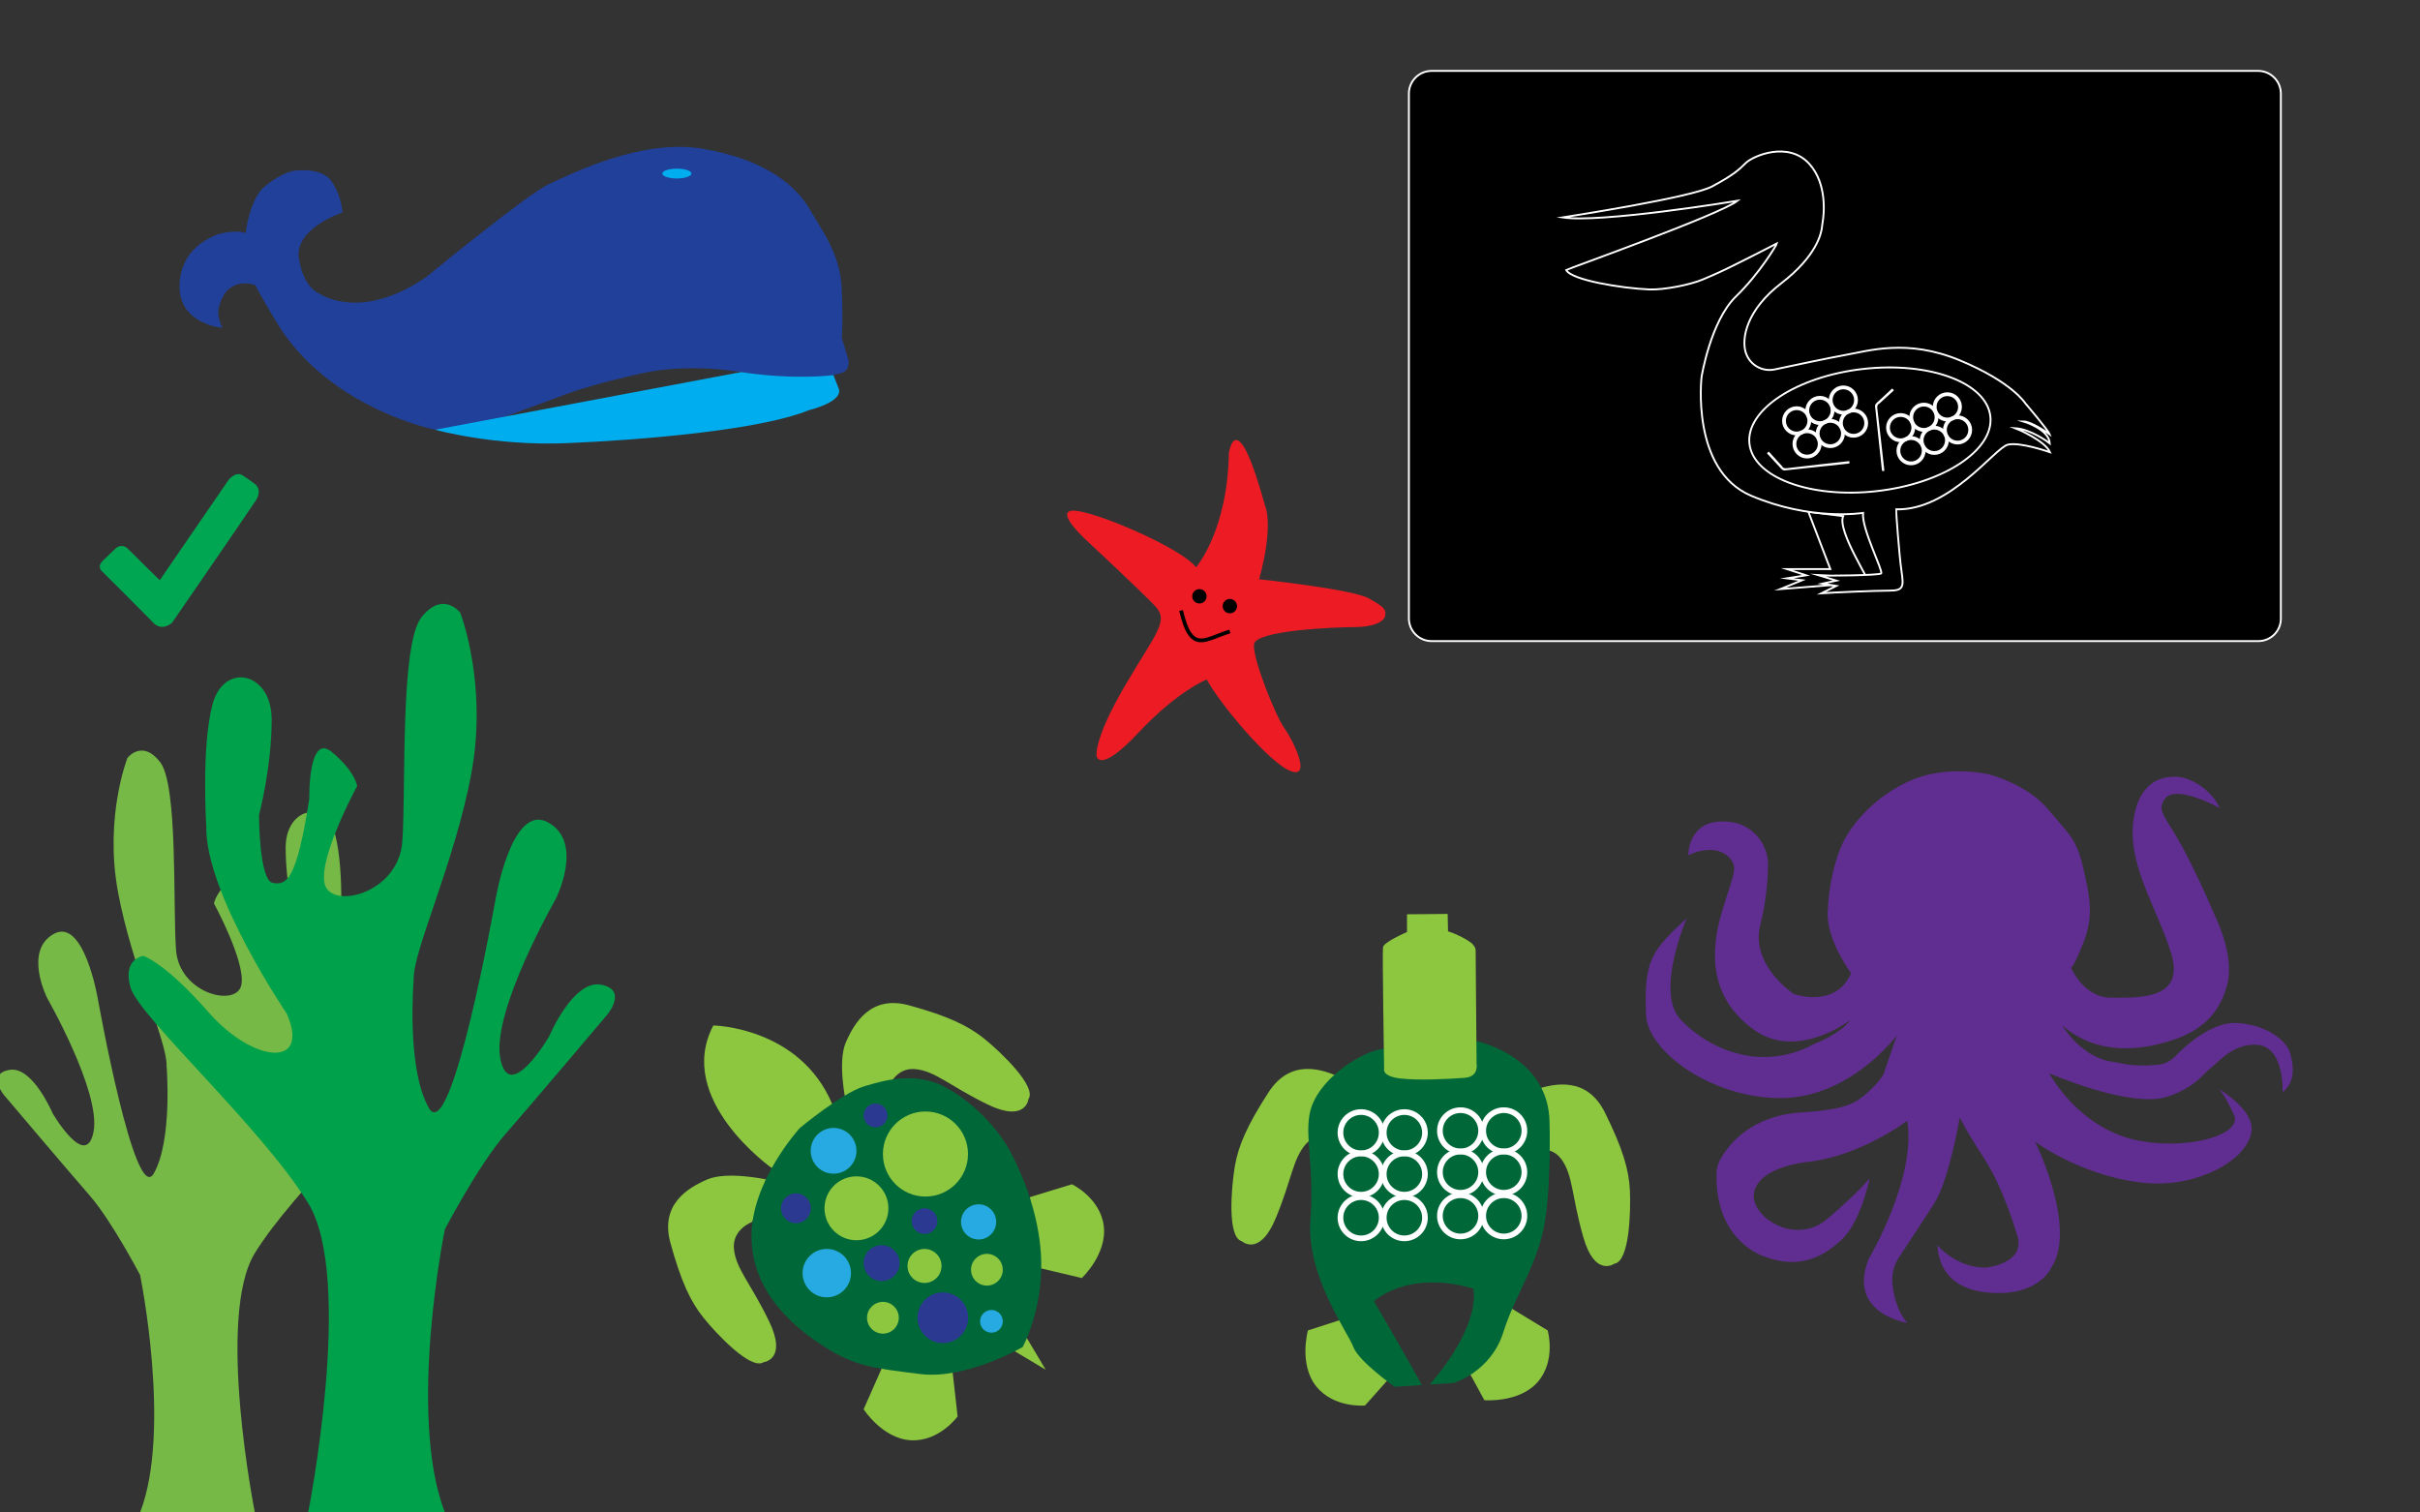 <?xml version="1.0" encoding="utf-8"?>
<!-- Generator: Adobe Illustrator 19.0.0, SVG Export Plug-In . SVG Version: 6.00 Build 0)  -->
<svg version="1.1" xmlns="http://www.w3.org/2000/svg" xmlns:xlink="http://www.w3.org/1999/xlink" x="0px" y="0px"
	 viewBox="0 0 1280 800" style="enable-background:new 0 0 1280 800;" xml:space="preserve">
<rect x="0" y="0" width="1280" height="800" fill="#333333" stroke="none"/>
<style type="text/css">
	.st0{stroke:#FFFFFF;stroke-miterlimit:10;}
	.st1{fill:#FFFFFF;}
	.st2{fill:none;stroke:#FFFFFF;stroke-width:2;stroke-miterlimit:10;}
	.st3{display:none;}
	.st4{display:inline;fill:url(#XMLID_122_);}
	.st5{fill:none;}
	.st6{display:inline;}
	.st7{fill:#1C75BC;}
	.st8{fill:#00A651;}
	.st9{display:inline;fill:#1C75BC;}
	.st10{display:inline;fill:#FFFFFF;}
	.st11{fill:#77B946;}
	.st12{fill:#00A14B;}
	.st13{display:inline;fill:#8DC63F;}
	.st14{display:inline;fill:#006838;}
	.st15{display:inline;fill:#27AAE1;}
	.st16{display:inline;fill:#2B3990;}
	.st17{fill:#8DC63F;}
	.st18{fill:#006838;}
	.st19{fill:#27AAE1;}
	.st20{fill:#2B3990;}
	.st21{display:none;fill:#8DC63F;}
	.st22{fill:none;stroke:#FFFFFF;stroke-width:3;stroke-miterlimit:10;}
	.st23{display:inline;fill:#00AEEF;}
	.st24{fill:#602D91;}
	.st25{fill:#21409A;}
	.st26{fill:#00AEEF;}
	.st27{fill:#ED1C24;}
	.st28{fill:none;stroke:#000000;stroke-width:2;stroke-miterlimit:10;}
</style>
<g id="Layer_1">
</g>
<g id="pellican">
	<path id="XMLID_10_" class="st0" d="M1194.5,339.1H757.2c-6.6,0-12-5.4-12-12V49.5c0-6.6,5.4-12,12-12h437.2c6.6,0,12,5.4,12,12
		v277.6C1206.5,333.7,1201.1,339.1,1194.5,339.1z"/>
	<path id="XMLID_64_" class="st0" d="M956.5,270.7l11.6,30.3h-23l10.2,3.3l-10.2,1.6l8.1,1l-11.6,4.7l26.6-2.1
		c0,0,19.1,0.3,20.5-0.3c1.5-0.6-17.2-28.3-13.8-36.2L956.5,270.7z"/>
	<path id="pellican-outline" class="st0" d="M919,106.2c-2.4,0.4-72.8,11.9-92.6,8.8c0,0,0,0,0,0c3-0.5,68.3-10.5,79.2-16.4
		c11.2-6,14.2-8.8,17.8-12.4s22.4-11.9,33.6,0.5c9.5,10.5,7.8,26.6,7,31.1c-0.1,0.7-0.2,1.5-0.3,2.2c-0.3,3.4-2.9,15.5-21.5,29.8
		c-18.5,14.2-21.2,29.2-18.8,36.8c0,0.1,0,0.2,0.1,0.2c2.1,6.3,8.7,10,15.2,8.6c9.8-2.1,28.3-6,37.1-7.6c12.6-2.2,32.9-8.8,60.8,2.8
		c27.9,11.6,34.7,22.8,34.7,22.8c0,0,0,0,0,0c0,0,11.8,13.8,12.8,16.3c0,0,0,0,0,0c-0.7-0.5-9.7-6.8-13.9-6.8c0,0,13.5,4,14,11.6
		c0,0,0,0,0,0c-0.6-0.5-10.1-7.5-18.2-8c0,0,0,0,0,0c1.3,0.5,15.6,6.6,18.3,12.7c0,0,0,0,0,0c-0.9-0.3-15.8-5.5-22.3-4
		c-6.8,1.6-30.7,35-59.1,34.2c0,0,0,0,0,0c-0.1,0.5,1.6,24,2.8,32.3c1.2,8.4,1.4,10.7-6.2,10.7c-7.6,0-30.8,1-36.1,1.4c0,0,0,0,0,0
		l7.9-3.9c0,0,0,0,0,0l-7.4-1.2c0,0,0,0,0,0l7.4-1.6c0,0,0,0,0,0l-9-2.7c0,0,0,0,0,0c2.2,0.2,31.6,0,32.7-1.1
		c1.2-1.2-10.4-23.6-9.6-32c0,0,0,0,0,0c-0.7,0.1-27.6,4.3-59.2-9.1c-32-13.6-26.2-62.8-26.2-62.8c0,0,0,0,0,0
		c0,0,4.7-29.5,18.2-42.6c12.5-12.1,21.6-27.5,21.7-28.1c0,0,0,0,0,0c-0.6,0.3-9.5,5-21.2,10.8c-8.2,4.1-10.7,5.2-18,8.3
		c-6.5,2.8-20.6,5.6-28.3,5.3c-14.5-0.6-41.3-4.9-44-10.3c0,0,0,0,0,0C829.6,142.1,910,113.4,919,106.2
		C919,106.2,919,106.2,919,106.2z"/>
	
		<ellipse id="stomach" transform="matrix(0.994 -0.113 0.113 0.994 -19.36 112.844)" class="st0" cx="988.6" cy="227.7" rx="64.1" ry="32.5"/>
	<path id="XMLID_100_" class="st1" d="M935.6,238.9l7.1,7.8c0,0,0.2,1.3,2.8,0.9c2.6-0.4,32.6-3.7,32.6-3.7s0.5,1-0.2,1.3l-33.6,3.6
		c0,0-1,0.4-2.1-0.8c-1.1-1.2-7.6-8.2-7.6-8.2S935,239.2,935.6,238.9z"/>
	<path id="XMLID_12_" class="st1" d="M1001.7,206.5l-7.8,7.1c0,0-1.3,0.2-0.9,2.8s3.7,32.6,3.7,32.6s-1,0.5-1.3-0.2l-3.6-33.6
		c0,0-0.4-1,0.8-2.1s8.2-7.6,8.2-7.6S1001.4,205.9,1001.7,206.5z"/>
	<circle id="XMLID_9_" class="st2" cx="950.3" cy="222.6" r="6.7"/>
	<circle id="XMLID_13_" class="st2" cx="962.6" cy="217.1" r="6.7"/>
	<circle id="XMLID_14_" class="st2" cx="975" cy="211.6" r="6.7"/>
	<circle id="XMLID_17_" class="st2" cx="955.8" cy="234.8" r="6.7"/>
	<circle id="XMLID_16_" class="st2" cx="968.1" cy="229.3" r="6.7"/>
	<circle id="XMLID_15_" class="st2" cx="980.4" cy="223.8" r="6.7"/>
	<circle id="XMLID_62_" class="st2" cx="1005.3" cy="226.2" r="6.7"/>
	<circle id="XMLID_61_" class="st2" cx="1017.6" cy="220.7" r="6.7"/>
	<circle id="XMLID_60_" class="st2" cx="1030" cy="215.2" r="6.7"/>
	<circle id="XMLID_50_" class="st2" cx="1010.8" cy="238.4" r="6.7"/>
	<circle id="XMLID_49_" class="st2" cx="1023.1" cy="232.9" r="6.7"/>
	<circle id="XMLID_48_" class="st2" cx="1035.4" cy="227.4" r="6.7"/>
</g>
<g id="Layer_4" class="st3">
	<linearGradient id="XMLID_122_" gradientUnits="userSpaceOnUse" x1="639.334" y1="800" x2="639.334" y2="-2.876368e-08">
		<stop  offset="0" style="stop-color:#262262"/>
		<stop  offset="1" style="stop-color:#00AEEF;stop-opacity:0"/>
	</linearGradient>
	<rect id="XMLID_24_" x="-1.3" class="st4" width="1281.3" height="800"/>
	<path id="XMLID_11_" class="st5" d="M850.1,155c0,0-15.3-30.1,20.5-54.6s56.3,11.3,56.3,11.3s16.4-27.2,30.1-25.1
		c13.7,2.1,21.6,11.9,20.7,19.5c0,0,11.6-24.3,34.8-36.8s25.3-8.9,25.3-8.9s23-1,11.2,23.5c0,0-6.3,21.1-14.9,32.9
		c0,0,22.2-4.2,6.5,24.5c0,0,23.5,7.3-7.6,44.9c-31.1,37.6-47.2,41-58,39.4c-10.9-1.6-17-3.3-19.8-17.6c0,0-16.1,24.1-43.2,30.9
		c-27.1,6.8-25.6,3.7-28.7,0c-3.1-3.7,11.2-23.8,11.2-23.8s-18.5,22.6-50.4,14.7c-31.8-7.9-35-19.9-35-19.9s-9.9-21.7,29.2-39.9
		C838.4,170,836.8,159.3,850.1,155z"/>
	<g id="earth_1_" class="st6">
		<path id="XMLID_114_" class="st7" d="M505.6,370.6c0,21.5,37.8,36.6,42.1,54.1c2.9,11.7-6.7,28.8-16.5,35.8
			c-26.2,18.8-48.4,21.2-78.1,21.2c-41,0-99.9-15.2-97.7-53.2c1.3-21.8,47.5-34.9,47.5-58.2c0-22.8-48-40.8-48.1-61.2
			c-0.3-39.9,56.9-59.9,98.3-59.9c39.1,0,89.3,13,94.8,49C551.2,319.4,505.6,345.5,505.6,370.6z"/>
		<path id="XMLID_67_" class="st8" d="M505.6,370.7c0-0.1,0-0.1,0-0.2c0.3-1.5,4.4-19.5,19.5-33.5c9.6-8.9,19.1-19.4,22.5-29.9
			c3.6-11.1-6.9-26.1-15.6-33.3c-3.2-2.6-9.2-7.9-12.8-6l-43.3,26.9c-0.4,0.2-0.8,0.3-1.2,0.2l-4.1-1.1c-1.2-0.3-2.2,0.8-1.8,2
			l1.6,4.4c0.2,0.5,0.6,0.9,1.2,1l14.9,2.3c0.3,0.1,0.7,0.2,0.9,0.5l6.5,7.3c0.1,0.2,0.2,0.3,0.3,0.5l2.2,6.5
			c0.1,0.4,0.1,0.9-0.2,1.3l-10.3,15.3c-0.6,0.9,0,2.2,1.1,2.3l16.8,1.8c0.2,0,0.5,0,0.7-0.1l7.2-2.9c0.5-0.2,1.1-0.1,1.5,0.2l2.5,2
			c0.6,0.4,1.3,0.4,1.9,0l1.6-1.3l-5,7.3l-10.6,14.4c-0.4,0.6-1.1,0.8-1.8,0.5l-3.4-1.4c-0.3-0.1-0.7-0.2-1,0l-5.8,1.8
			c-0.2,0.1-0.5,0.1-0.8,0l-2.8-0.6c-0.4-0.1-0.8,0-1.1,0.2l-8.5,5.7c-0.7,0.4-0.9,1.3-0.4,2l8.8,14.6c0.4,0.7,0.2,1.6-0.5,2.1
			l-0.3,0.2c-0.7,0.4-1,1.4-0.5,2.1l3.9,6.1c0.2,0.3,0.5,0.5,0.8,0.6l8.2,2.6c0.3,0.1,0.5,0.3,0.7,0.5l4.9,6.3
			c0.4,0.5,1,0.7,1.6,0.5l6.3-1.9c1.1-0.3,2.1,0.6,1.9,1.7l-0.9,5.8l-5,27.7c0,0.2-0.1,0.4-0.2,0.5l-6,9.4c-0.3,0.5-0.3,1-0.1,1.5
			l4.6,8.4c0.5,1,1.9,1,2.5,0.2l16.2-22.5c0,0,0,0,0-0.1c0.6-0.8,14.5-16.7,3.6-30.6c-0.1-0.1-1-0.9-1.1-1
			C525.4,399.9,504.5,383.1,505.6,370.7z"/>
		<path id="XMLID_112_" class="st8" d="M366,284.4l5.3,8.3c0.8,1.2-0.2,2.8-1.6,2.6l-4.3-0.6c-0.4-0.1-0.8,0-1.1,0.3l-7.3,4.8
			c-0.4,0.3-0.7,0.7-0.7,1.1l-0.2,12.6c-0.1,0.5,0.1,0.9,0.3,1.3l20.7,20.5l7.7,8.1c3.7,3.6,6.9,6.8,10.6,10.4
			c1.1,2.6,4.5,5.1,5.2,8.1c0.1,0.3,0.3,0.5,0.3,0.8l0.9,2.2c0.1,0.2,0.2,0.5,0.3,0.7l4.4,7.6c0.3,0.1,0.6,0.3,0.8,0.6l5.3,7.1
			c0.3,0.4,0.4,0.8,0.3,1.2l-0.8,5.4c-0.1,0.8,0.3,1.5,1.1,1.8l22.5,8.5c0.3,0.1,0.6,0.3,0.8,0.6l2.4,3.4c0.2,0.3,0.3,0.7,0.3,1.2
			l-0.2,1.4c-0.1,0.7,0.3,1.4,0.9,1.7l5.5,2.5l-0.7-1.8c0-0.1-0.1-0.2-0.2-0.4l-3.2-4.6c-0.5-0.7-0.3-1.7,0.4-2.3l3.7-2.7
			c0.5-0.3,0.7-0.9,0.7-1.5l-0.3-3c-0.1-1.3-1.6-1.9-2.6-1.2l-3.1,2.3c-0.5,0.3-1,0.4-1.6,0.2l-5.7-2.2c-0.4-0.2-0.8-0.5-0.9-0.9
			l-8.3-20.4c-0.1-0.2-0.2-0.4-0.4-0.6l-3.7-3.5c-1-1-0.4-2.7,1-2.9l4.4,0.3c0.3,0,2.4-0.6,2.7-0.5l3.2,2.5c0.9,0.5,2.4-0.2,2.6-1.3
			l1-0.2l4,11.3c0.2,0.7,0.1,1.2,0.8,1.2l-0.1,0.1c0.9,0,1-0.5,1-1.4l-0.5-6.1c0-0.4-0.3-1.1-0.5-1.4l-18.9-18.4l12.5-18.7
			c0.1-0.2,0.1-0.3,0.2-0.5l1.8-12.6c0-0.2,0.1-0.5,0.2-0.7l8.7-13.5c0.2-0.3,0.5-0.6,0.9-0.7l9.4-3.1c0.5-0.2,0.8-0.5,1-0.9
			l3.4-7.9c0.1-0.3,0.2-0.7,0.1-1l-1.4-5.6c-0.2-0.8-0.9-1.3-1.7-1.3l-13.3,0.6c-0.4,0-0.8,0.2-1.1,0.5l-3.4,3.3
			c-0.6,0.6-1.6,0.6-2.2,0.1l-7.6-6.2c-0.5-0.4-0.7-0.9-0.6-1.5l0.6-4c0.2-1.1-0.7-2-1.8-1.9l-12.6,1.4c-0.2,0-0.3,0-0.5,0
			l-20.9-4.2c-0.4-0.1-0.8-0.3-1-0.6l-1.3-1.7c-0.3-0.4-0.7-0.6-1.2-0.7l-5.7,0c-0.6,0-0.8,0-1.4,0.6l-15,13
			c-0.4,0.4-0.7,0.9-0.9,1.5C365.7,283.4,365.7,283.9,366,284.4z"/>
		<polygon id="XMLID_111_" class="st8" points="447.1,409.4 444.5,418.8 437,421.1 434.7,429.1 438.5,432.2 439.8,435.6 
			445.8,442.4 447.9,456.9 445,467.3 445.5,477.2 450.2,476.7 449.7,473.2 457.5,463.4 477.4,454.2 488.4,444.8 492.2,438.5 
			490.7,434.7 486.7,434.4 477.3,426.2 477.2,423.6 467.3,419.9 460.4,411.1 452.3,410.8 		"/>
	</g>
	<path id="XMLID_63_" class="st9" d="M548,383.5"/>
	<polygon id="XMLID_66_" class="st10" points="507.1,450.7 402.4,450.9 400.8,447 508.6,447 	"/>
	<polygon id="XMLID_68_" class="st10" points="505.7,456.7 403,456.7 402.9,453.3 506.3,453.3 	"/>
	<path id="XMLID_148_" class="st10" d="M482.7,499.6l-17.4-29.1c0,0-1-3.2-9-4.5c-8.5-1.4-54.7-3.5-54.7-3.5s1-2.7,1.2-4l58,4.2
		c0,0,4.1,0.3,6.3,3.8c2.8,4.4,19.2,30.6,19.2,30.6S485,499.2,482.7,499.6z"/>
</g>
<g id="seaweed">
	<path id="XMLID_4_" class="st11" d="M74.1,674.4c0,0,16.8,82.1,0,125.6h60.7c0,0-20.7-103.6,0-137.2c20.7-33.6,74.9-82.6,78.7-95.5
		c3.9-12.9-5.6-14.2-5.6-14.2s-9.5,2.8-29,25.1c-19.5,22.3-45.3,25.1-34.6,0.6c0,0,36.3-53.5,35.8-83.1c0,0,2.2-35.1-2.8-54.1
		c-5-19-26.2-14.5-26.2,6.7s5.6,42.4,5.6,42.4s0,29-6.1,30.1c-6.1,1.1-10.6-1.1-16.2-37.4c0,0,0.6-29.6-10-20.6
		s-11.2,15.1-11.2,15.1s16.7,30.7,14.5,42.9c-2.2,12.3-32.9,5-34.6-18.4c-1.7-23.4,1.1-87-8.4-99.3s-17.3-2.2-17.3-2.2
		s-12.3,31.2-5,70.8s26.2,79.7,25.7,92c0,0,3.3,39-6.7,56.9c-10,17.8-29.6-92-29.6-92S44.5,485,28.4,494S25,528,25,528
		s28.4,49.6,24.5,70.5c-3.9,20.9-21.7-9.7-21.7-9.7S17.2,563.7,5,565.9c-12.3,2.2-2.8,13.4-2.8,13.4s33.5,39.6,45.2,53
		C59,645.6,74.1,674.4,74.1,674.4z"/>
	<path id="XMLID_3_" class="st12" d="M235.3,650.2c0,0-20,97.9,0,149.8H163c0,0,24.6-123.6,0-163.6c-24.6-40-89.3-98.5-93.9-113.9
		c-4.6-15.4,6.7-16.9,6.7-16.9s11.3,3.3,34.6,29.9c23.3,26.6,54,29.9,41.3,0.7c0,0-43.3-63.8-42.6-99.1c0,0-2.7-41.9,3.3-64.5
		c6-22.6,31.3-17.3,31.3,8s-6.7,50.5-6.7,50.5s0,34.6,7.3,35.9c7.3,1.3,12.6-1.3,19.3-44.6c0,0-0.7-35.2,12-24.6
		c12.6,10.6,13.3,18,13.3,18s-20,36.6-17.3,51.2c2.7,14.6,39.2,6,41.2-21.9c2-27.9-1.3-103.8,10-118.4c11.3-14.6,20.6-2.7,20.6-2.7
		s14.6,37.2,6,84.5c-8.6,47.2-31.3,95.1-30.6,109.7c0,0-4,46.6,8,67.8S262,476.2,262,476.2s8.6-51.9,27.9-41.2
		c19.3,10.6,4,40.6,4,40.6s-33.9,59.1-29.3,84.1s25.9-11.6,25.9-11.6s12.6-29.9,27.3-27.3c14.6,2.7,3.3,16,3.3,16
		s-39.9,47.2-53.9,63.2C253.3,615.9,235.3,650.2,235.3,650.2z"/>
</g>
<g id="turtle" class="st3">
	<path id="XMLID_40_" class="st13" d="M675.7,515.3c0,0-20.6-4.4-30.9,0c-10.3,4.4-25.2,13.2-19.6,33.6c5.6,20.4,10.6,31,17.5,39.6
		c6.9,8.6,25.2,28,31.8,23.5c0,0,12.7-1.3,2.9-21.6c-9.8-20.3-17.6-27.8-18.6-38.3s9.7-14.3,9.7-14.3L675.7,515.3z"/>
	<path id="XMLID_41_" class="st13" d="M736.9,615.5l-9.5,21.5c0,0,10,15.6,25,16.4c15,0.8,24.7-12.6,24.7-12.6l-2.6-23.2
		L736.9,615.5z"/>
	<polygon id="XMLID_42_" class="st13" points="807.3,606.3 823.7,616.1 813.7,599.3 	"/>
	<path id="XMLID_39_" class="st13" d="M678.8,509.4c0,0-51.5-36.3-30.9-75.4c0,0,45.5,0.7,62.8,41.4S678.8,509.4,678.8,509.4z"/>
	<path id="XMLID_43_" class="st13" d="M717.9,473.8c0,0-4.4-20.6,0.1-30.9s13.2-25.2,33.6-19.5c20.4,5.6,31,10.7,39.6,17.6
		s27.9,25.3,23.4,31.9c0,0-1.3,12.7-21.6,2.9c-20.3-9.9-27.7-17.7-38.2-18.7c-10.5-1.1-14.3,9.7-14.3,9.7L717.9,473.8z"/>
	<path id="XMLID_44_" class="st13" d="M820,562.1l22.8,5.4c0,0,13.5-12.7,11.6-27.6s-16.8-22-16.8-22l-22.3,6.8L820,562.1z"/>
	<path id="shell_base" class="st14" d="M693.7,488.1c0,0,22-18.3,33.9-22c11.9-3.6,27.2-7.6,42.1,0c14.9,7.6,29.2,22.2,36.5,36.8
		c7.3,14.6,16,37.4,15.1,61.3c-0.9,23.9-9.8,39.8-9.8,39.8s-29.7,17.2-53.9,14.3s-34.2-4-50.1-13.9c-15.9-9.9-39.1-28.8-39.4-58.3
		C667.6,516.6,693.7,488.1,693.7,488.1z"/>
	<circle id="XMLID_32_" class="st15" cx="788.2" cy="537.9" r="9.3"/>
	<circle id="XMLID_33_" class="st16" cx="691.6" cy="530.6" r="7.9"/>
	<circle id="XMLID_34_" class="st16" cx="736.9" cy="559.7" r="9.5"/>
	<circle id="XMLID_35_" class="st16" cx="769.3" cy="588.5" r="13.4"/>
	<circle id="XMLID_36_" class="st16" cx="733.7" cy="481.6" r="6.3"/>
	<circle id="XMLID_37_" class="st16" cx="759.6" cy="537.5" r="6.8"/>
	<circle id="XMLID_38_" class="st13" cx="792.6" cy="563.1" r="8.4"/>
	<circle id="XMLID_25_" class="st13" cx="723.6" cy="530.6" r="16.9"/>
	<circle id="XMLID_26_" class="st13" cx="759.6" cy="561.2" r="9"/>
	<circle id="XMLID_27_" class="st13" cx="760.1" cy="502" r="22.5"/>
	<circle id="XMLID_28_" class="st13" cx="737.6" cy="588.5" r="8.4"/>
	<circle id="XMLID_29_" class="st15" cx="795" cy="590.4" r="6"/>
	<circle id="XMLID_30_" class="st15" cx="711.5" cy="500.2" r="12.1"/>
	<circle id="XMLID_31_" class="st15" cx="707.9" cy="564.9" r="12.8"/>
</g>
<g id="Layer_10">
	<path id="XMLID_97_" class="st17" d="M405.1,623.8c0,0-20.6-4.4-30.9,0c-10.3,4.4-25.2,13.2-19.6,33.6c5.6,20.4,10.6,31,17.5,39.6
		c6.9,8.6,25.2,28,31.8,23.5c0,0,12.7-1.3,2.9-21.6c-9.8-20.3-17.6-27.8-18.6-38.3c-1-10.5,9.7-14.3,9.7-14.3L405.1,623.8z"/>
	<path id="XMLID_96_" class="st17" d="M466.3,723.9l-9.5,21.5c0,0,10,15.6,25,16.4s24.7-12.6,24.7-12.6l-2.6-23.2L466.3,723.9z"/>
	<polygon id="XMLID_95_" class="st17" points="536.7,714.7 553.1,724.5 543.1,707.7 	"/>
	<path id="XMLID_94_" class="st17" d="M408.2,617.8c0,0-51.5-36.3-30.9-75.4c0,0,45.5,0.7,62.8,41.4
		C457.5,624.4,408.2,617.8,408.2,617.8z"/>
	<path id="XMLID_93_" class="st17" d="M447.3,582.2c0,0-4.4-20.6,0.1-30.9c4.5-10.3,13.2-25.2,33.6-19.5c20.4,5.6,31,10.7,39.6,17.6
		c8.6,6.9,27.9,25.3,23.4,31.9c0,0-1.3,12.7-21.6,2.9c-20.3-9.9-27.7-17.7-38.2-18.7c-10.5-1.1-14.3,9.7-14.3,9.7L447.3,582.2z"/>
	<path id="XMLID_92_" class="st17" d="M549.4,670.6l22.8,5.4c0,0,13.5-12.7,11.6-27.6s-16.8-22-16.8-22l-22.3,6.8L549.4,670.6z"/>
	<path id="shell_base_1_" class="st18" d="M423.1,596.6c0,0,22-18.3,33.9-22c11.9-3.6,27.2-7.6,42.1,0c14.9,7.6,29.2,22.2,36.5,36.8
		c7.3,14.6,16,37.4,15.1,61.3c-0.9,23.9-9.8,39.8-9.8,39.8s-29.7,17.2-53.9,14.3c-24.3-3-34.2-4-50.1-13.9
		c-15.9-9.9-39.1-28.8-39.4-58.3C397,625,423.1,596.6,423.1,596.6z"/>
	<circle id="XMLID_91_" class="st19" cx="517.6" cy="646.3" r="9.3"/>
	<circle id="XMLID_90_" class="st20" cx="421" cy="639.1" r="7.9"/>
	<circle id="XMLID_89_" class="st20" cx="466.3" cy="668.1" r="9.5"/>
	<circle id="XMLID_88_" class="st20" cx="498.7" cy="697" r="13.4"/>
	<circle id="XMLID_87_" class="st20" cx="463.1" cy="590" r="6.3"/>
	<circle id="XMLID_86_" class="st20" cx="489" cy="645.9" r="6.8"/>
	<circle id="XMLID_85_" class="st17" cx="522" cy="671.6" r="8.4"/>
	<circle id="XMLID_84_" class="st17" cx="453" cy="639.1" r="16.9"/>
	<circle id="XMLID_83_" class="st17" cx="489" cy="669.6" r="9"/>
	<circle id="XMLID_82_" class="st17" cx="489.5" cy="610.4" r="22.5"/>
	<circle id="XMLID_81_" class="st17" cx="467" cy="697" r="8.4"/>
	<circle id="XMLID_80_" class="st19" cx="524.4" cy="698.9" r="6"/>
	<circle id="XMLID_79_" class="st19" cx="440.9" cy="608.7" r="12.1"/>
	<circle id="XMLID_78_" class="st19" cx="437.3" cy="673.4" r="12.8"/>
	<path id="XMLID_99_" class="st21" d="M749.6,461.3h13.9c0,0-2.5,36.7,9.7,63.8c0,0,35.5,8,60.8-10.1c0,0,4.2-51.7,12.2-55.4h15.6
		c0,0-5.9,45.7-3.4,54.6c2.5,8.9,12.7,32.1,8.4,65c-4.2,32.9-5.9,48.6-3.4,64.2c2.5,15.6,9.3,24.5-2.1,25.3
		c-11.4,0.8-15.2-0.8-34.2,5.5c-19,6.3-32.9,9.7-58.3,0c0,0-15.6-5.5-33.4-2.1c0,0-7.6,5.8-5.1-43.6c0,0-3.8-42.2,2.5-64.5
		c6.3-22.4,16.9-38.4,17.3-60.4C750.8,481.6,749.6,461.3,749.6,461.3z"/>
	<path id="XMLID_105_" class="st17" d="M729.7,593.1c0,0-10.4-18.3-20.6-23.1c-10.2-4.8-26.6-10-38.1,7.7
		c-11.5,17.7-16.1,28.6-17.9,39.4s-4.1,37.4,3.7,39.4c0,0,9.4,8.6,18-12.2c8.6-20.8,9-31.6,16.1-39.4c7.1-7.7,17.1-2.2,17.1-2.2
		L729.7,593.1z"/>
	<path id="XMLID_104_" class="st17" d="M714.1,696.5l-22.3,7.2c0,0-5,17.9,4.4,29.6s25.8,10.1,25.8,10.1l15.5-17.4L714.1,696.5z"/>
	<path id="XMLID_102_" class="st17" d="M788.8,596.9c0,0,12.5-17,23.1-20.5c10.7-3.6,27.6-6.9,37,12.1c9.4,19,12.7,30.2,13.2,41.2
		s-0.2,37.6-8.2,38.7c0,0-10.4,7.5-16.5-14.2c-6.2-21.7-5.3-32.4-11.5-41c-6.2-8.5-16.8-4.2-16.8-4.2L788.8,596.9z"/>
	<path id="XMLID_98_" class="st17" d="M773.9,720l11.2,20.6c0,0,18.5,1.6,28.3-9.7c9.8-11.4,5.2-27.2,5.2-27.2l-19.9-12.1L773.9,720
		z"/>
	<path id="XMLID_101_" class="st18" d="M756.1,550.9c-18.4,0-15.1,2.6-25.4,4c-10.4,1.4-34.6,16.1-38,34.3
		c-2.5,13.3,2.5,27.4,0.4,56.6c-2.1,29.2,19.9,59,22.7,66.6c2.8,7.7,21.9,21.1,21.9,21.1l14.3-0.9c-3.4-6.8-25.3-44.4-25.3-44.4
		c22.1-17.4,52.7-6.5,52.7-6.5c2.7,22.6-23.2,50.6-23.2,50.6l12.7-0.8c0,0,19.6-5.8,26.2-26.7c5.8-18.5,16.4-33.2,21-53.3
		s3.5-57.7,3.5-57.7c-0.3-35.3-39-43.9-41.9-43.6c-1.1,0.1-2.2,0-3.3,0.1C772.2,550.5,770,550.9,756.1,550.9z"/>
	<path id="XMLID_103_" class="st17" d="M744.2,493c0,0-12.3,5.2-12.7,8s0.6,64.4,0.6,64.4s-1.3,3.8,8.3,5s26.5,0.3,34.3-0.3
		c7.8-0.6,6.3-7.6,6.3-7.6l-0.5-59.7c0-1.5-0.9-3-2.6-4.3c-2.5-1.8-6.5-4.1-12-5.9l-0.2-9.2l-21.5,0.2L744.2,493z"/>
	<circle id="XMLID_106_" class="st22" cx="719.9" cy="599.1" r="10.9"/>
	<circle id="XMLID_107_" class="st22" cx="742.8" cy="599.1" r="10.9"/>
	<circle id="XMLID_108_" class="st22" cx="719.9" cy="621" r="10.9"/>
	<circle id="XMLID_109_" class="st22" cx="742.8" cy="621" r="10.9"/>
	<circle id="XMLID_110_" class="st22" cx="719.9" cy="644.1" r="10.9"/>
	<circle id="XMLID_113_" class="st22" cx="742.8" cy="644.1" r="10.9"/>
	<circle id="XMLID_120_" class="st22" cx="772.5" cy="598.1" r="10.9"/>
	<circle id="XMLID_119_" class="st22" cx="795.4" cy="598.1" r="10.9"/>
	<circle id="XMLID_118_" class="st22" cx="772.5" cy="620" r="10.9"/>
	<circle id="XMLID_117_" class="st22" cx="795.4" cy="620" r="10.9"/>
	<circle id="XMLID_116_" class="st22" cx="772.5" cy="643.1" r="10.9"/>
	<circle id="XMLID_115_" class="st22" cx="795.4" cy="643.1" r="10.9"/>
</g>
<g id="fish" class="st3">
	<path id="XMLID_2_" class="st23" d="M903.5,200.1c0,0,17.1,23.9,37.6,24.9c20.5,1,31.8-4.1,31.8-4.1s16.4-9.2,17.8-12
		c0,0,9.6,9.6,14.7,8.5s5.8-8.3,5.8-8.3s-5.8-6.4-13.3-7.1c0,0,13-0.7,13.3-9.2s-6.8-6.8-6.8-6.8s-10.6,4.4-13.3,8.2
		c0,0-15-22.2-33.6-21.2c-18.6,1-28.9,7.2-28.9,7.2S909,191.9,903.5,200.1z"/>
	<path id="XMLID_18_" class="st23" d="M1033.8,303.1c0,0,17.1,23.9,37.6,24.9c20.5,1,31.8-4.1,31.8-4.1s16.4-9.2,17.8-12
		c0,0,9.6,9.6,14.7,8.5c5.1-1,5.8-8.3,5.8-8.3s-5.8-6.4-13.3-7.1c0,0,13-0.7,13.3-9.2c0.3-8.5-6.8-6.8-6.8-6.8s-10.6,4.4-13.3,8.2
		c0,0-15-22.2-33.6-21.2c-18.6,1-28.9,7.2-28.9,7.2S1039.3,294.9,1033.8,303.1z"/>
	<path id="XMLID_19_" class="st23" d="M915.7,322.4c0,0,10.2,18,22.3,18.8s18.9-3.1,18.9-3.1s9.7-6.9,10.6-9c0,0,5.7,7.2,8.7,6.4
		c3-0.8,3.5-6.3,3.5-6.3s-3.5-4.8-7.9-5.3c0,0,7.7-0.5,7.9-6.9s-4.1-5.1-4.1-5.1s-6.3,3.3-7.9,6.2c0,0-8.9-16.7-20-15.9
		c-11.1,0.8-17.2,5.4-17.2,5.4S918.9,316.2,915.7,322.4z"/>
	<path id="XMLID_20_" class="st23" d="M1104.9,125.4c0,0,17.1,23.9,37.6,24.9c20.5,1,31.8-4.1,31.8-4.1s16.4-9.2,17.8-12
		c0,0,9.6,9.6,14.7,8.5c5.1-1,5.8-8.3,5.8-8.3s-5.8-6.4-13.3-7.1c0,0,13-0.7,13.3-9.2c0.3-8.5-6.8-6.8-6.8-6.8s-10.6,4.4-13.3,8.2
		c0,0-15-22.2-33.6-21.2c-18.6,1-28.9,7.2-28.9,7.2S1110.4,117.3,1104.9,125.4z"/>
	<path id="XMLID_21_" class="st23" d="M784.2,400.7c0,0,11.8,16.5,25.9,17.2c14.1,0.7,21.9-2.8,21.9-2.8s11.3-6.4,12.2-8.2
		c0,0,6.6,6.6,10.1,5.9c3.5-0.7,4-5.7,4-5.7s-4-4.4-9.2-4.9c0,0,8.9-0.5,9.2-6.4c0.2-5.9-4.7-4.7-4.7-4.7s-7.3,3.1-9.2,5.6
		c0,0-10.3-15.3-23.2-14.6c-12.8,0.7-19.9,4.9-19.9,4.9S788,395,784.2,400.7z"/>
	<path id="XMLID_22_" class="st23" d="M804.5,276.6c0,0,8.6,12,18.8,12.5c10.3,0.5,15.9-2.1,15.9-2.1s8.2-4.6,8.9-6
		c0,0,4.8,4.8,7.4,4.3s2.9-4.2,2.9-4.2s-2.9-3.2-6.7-3.5c0,0,6.5-0.3,6.7-4.6s-3.4-3.4-3.4-3.4s-5.3,2.2-6.7,4.1
		c0,0-7.5-11.1-16.8-10.6c-9.3,0.5-14.5,3.6-14.5,3.6S807.2,272.5,804.5,276.6z"/>
	<path id="XMLID_23_" class="st23" d="M1158.7,418.9c0,0,17.1,23.9,37.6,24.9c20.5,1,31.8-4.1,31.8-4.1s16.4-9.2,17.8-12
		c0,0,9.6,9.6,14.7,8.5c5.1-1,5.8-8.3,5.8-8.3s-5.8-6.4-13.3-7.1c0,0,13-0.7,13.3-9.2c0.3-8.5-6.8-6.8-6.8-6.8s-10.6,4.4-13.3,8.2
		c0,0-15-22.2-33.6-21.2c-18.6,1-28.9,7.2-28.9,7.2S1164.2,410.7,1158.7,418.9z"/>
</g>
<g id="octopus">
	<path id="XMLID_1_" class="st24" d="M979.1,514.8c0,0-12.8-17.2-12.4-31.8s4-29.2,8.4-38c4.4-8.8,16.3-23.9,35.8-32.3
		c19.4-8.4,41.1-3.1,41.1-3.1s19.9,4.9,31.4,18.6c11.5,13.7,14.9,15.4,18.6,31.4c3.2,14.3,5.7,24.4,0,38.9
		c-5.4,13.8-6.6,13.3-6.6,13.3s6.6,15.9,21.2,15.9c14.6,0,39.3,1.3,31.8-23.4c-7.5-24.7-24.7-48.6-19.4-73.8
		c5.3-25.2,26.5-19,26.5-19s12.8,3.5,18.6,15.9c0,0-23.1-12.8-28.9-5c-4.8,6.4-0.1,8.8,9,25.4c8.4,15.4,18.5,39.2,18.5,39.2
		s9,19,5.5,33.1c-3.5,14.1-11.6,24.1-28.4,29.8c-16.8,5.7-40.2,8.8-59-7.5c0,0,9.9,17,26.6,19.2c1.1,0.1,2.2,0.4,3.3,0.6
		c3.3,0.8,11.1,2.1,21.3,0.9c3-0.4,5.8-1.7,8-3.9c5.8-6,19.8-18.8,33-18.1c17.2,0.9,26.8,10.3,28.3,15.9c1.5,5.7,3.5,14.6-4,20.8
		c0,0,1.3-24.3-13.7-25.2c-12-0.7-19.7,8.6-24.5,12.5c-2.2,1.8-3.2,3-5.4,5.1c-2.5,2.5-8.8,7.3-17.7,10c-19.6,6-62.1-12.5-62.1-12.5
		s15.8,30,48.2,35.8c27,4.8,54.1-3.7,49.5-13.8c-5.3-11.6-8-13.7-8-13.7s19.3,11.2,17.2,22.9c-2.7,15.2-28.3,28.4-53,27
		c-24.7-1.3-49.5-13.3-61.4-22.1c0,0,22.4,45.4,8.7,66.5c0,0-6.3,15.3-32.1,13.5c-25.9-1.8-27.8-19-28.3-25.2
		c0,0,9.7,11.9,25.6,11.9c0,0,22.5-2.2,16.3-18.1c0,0-6.6-23.4-17.2-39.8c-10.6-16.3-12.8-21.6-12.8-21.6s-5.7,33.1-13.3,45.1
		c-5.1,8.1-13.8,21.3-18.8,28.8c-2.9,4.3-4.1,9.5-3.5,14.6c0.7,6.2,2.7,14.4,7.8,20.2c0,0-32.2-4.9-20.3-34c0,0,25.2-42.4,20.3-72.9
		c0,0-23.9,18.1-51.3,21.6c0,0-26.6,2-29.7,16.1c-2.8,12.5,21.3,28.9,38.6,14.3c17.2-14.6,22.5-21.6,22.5-21.6s-4.4,22.5-14.6,32.3
		c-10.2,9.7-22.8,15.8-40.6,9.3c0,0-26.4-7.4-25.8-43.7c0-3,0.8-5.9,2.3-8.4c4.4-7.6,16.3-22.7,42.5-24.3
		c20.4-1.3,27.1-3.9,32.6-8.4c3.3-2.6,11.3-10,11.7-14.1l6.3-18.3c0,0-24.1,32.7-60.7,33.2s-71.3-24.5-72-44.2
		c-1.1-29.2,3.2-33.8,21.6-51c0,0-17.2,39.3-3.1,53.9c14.1,14.6,30,17.7,30,17.7s19.4,6.6,40.2-4.9c0,0,14.1-5.3,19.4-12.8
		c0,0-27.8,21.6-50.8,5.3c-23-16.3-23.9-39.8-17.2-62.3c2.9-9.9,6-17.6,6.5-22.2c0.6-5.6-5-10-10.6-10.6c-3.7-0.4-8.3,0.1-13.6,2.7
		c0,0-0.4-18,18.1-17.9c1.9,0,3.6,0.2,5.2,0.4c11.1,1.8,19.1,11.8,18.9,23.1c-0.2,7.6-1,18.9-4.2,31.5
		c-5.2,21.1,17.7,36.2,17.7,36.2S970.7,533.8,979.1,514.8z"/>
</g>
<g id="whales">
	<path id="XMLID_46_" class="st25" d="M230.2,227.3c0,0-52.7-10.3-81.3-52.7c0,0-8.3-13.1-13.9-23.8c0,0-14.7-5.6-19,11.1
		c0,0-2,4,1.6,11.5c0,0-23.8-1.8-22.6-23.5s22.2-26.5,22.2-26.5s9.5-2,12.7,0c0,0,2-17.8,9.9-24.6c7.9-6.7,14.7-8.3,14.7-8.3
		s15.5-2.8,21,5.6s5.6,16.3,5.6,16.3s-25.4,8.3-23,24.2s10.7,18.6,10.7,18.6s21.4,15.5,56.7-8.7c0,0,53.5-44,65-49.2
		c11.5-5.2,48.8-24.2,81.3-18.6s48.8,19,56.3,31.7c7.5,12.7,16.3,24.4,17.1,42.1s0,26.1,0,26.1l3.6,11.9c0,0,0.8,5.6-3.6,6.7
		c-4.4,1.2-4.4,1.2-4.4,1.2s-15.9,3.6-48.8-1.6s-54.7,1.2-54.7,1.2s-22.6,4.8-38.5,10.7c-15.9,5.9-39.7,15.1-46.8,16.3
		C244.8,226.1,230.2,227.3,230.2,227.3z"/>
	<ellipse id="XMLID_45_" class="st26" cx="358" cy="91.8" rx="7.7" ry="2.6"/>
	<path id="XMLID_47_" class="st26" d="M230.2,227.3c0,0,30.9,8.7,69.4,7.1s101.9-6.7,128.1-17.4c0,0,18.6-4.4,15.9-11.5
		c-2.8-7.1-2.8-7.1-2.8-7.1s-19.8,2.8-48.8-1.6"/>
</g>
<g id="starfish">
	<path id="XMLID_6_" class="st27" d="M632.6,300.1c0,0,16.7-19.1,17.4-60.7c0,0,3.6-23.7,16.3,18.4c0.9,2.9,1.8,6.1,2.8,9.7
		c0,0,4.9,9.4-3.1,38.9c0,0,49.3,5.2,58,10.1c8.7,4.9,9,5.9,8.7,9c-0.3,3.1-5.9,6.2-16.3,6.2s-52.1,1.7-53.1,9
		c-1,7.3,11.5,38.2,16,44.4s14.7,26.8,3.5,22.8c-11.2-4-37.9-36-44.5-48.5c0,0-15.3,5.9-36.1,28.1c-20.8,22.2-22.2,12.4-22.2,12.4
		s-1.7-8.6,14.9-37c16.7-28.5,23.6-34.4,16-42.4c-7.6-8-34.4-33-34.4-33s-19.8-17.4-8.7-17.4S625.4,290.1,632.6,300.1z"/>
	<circle id="XMLID_5_" cx="634.4" cy="315.4" r="3.8"/>
	<circle id="XMLID_7_" cx="650.5" cy="320.6" r="3.8"/>
	<path id="XMLID_8_" class="st28" d="M624.7,322.9c5.4,23.3,12.5,15.1,25.8,11.1"/>
	<path id="XMLID_65_" class="st8" d="M84.5,306.9l36.5-53.2c0,0,3.8-4.6,7.3-2.3c3.5,2.3,6.9,4.9,6.9,4.9s3.7,2.9,0,8.6
		S91,329.4,91,329.4s-5.2,4.9-9.9,0s-26.8-26.9-26.8-26.9s-3.4-2.4,0-5.8c3.4-3.4,7.2-6.9,7.2-6.9s3.1-2.7,6.4,0.7
		C71.2,293.9,84.5,306.9,84.5,306.9z"/>
</g>
</svg>
